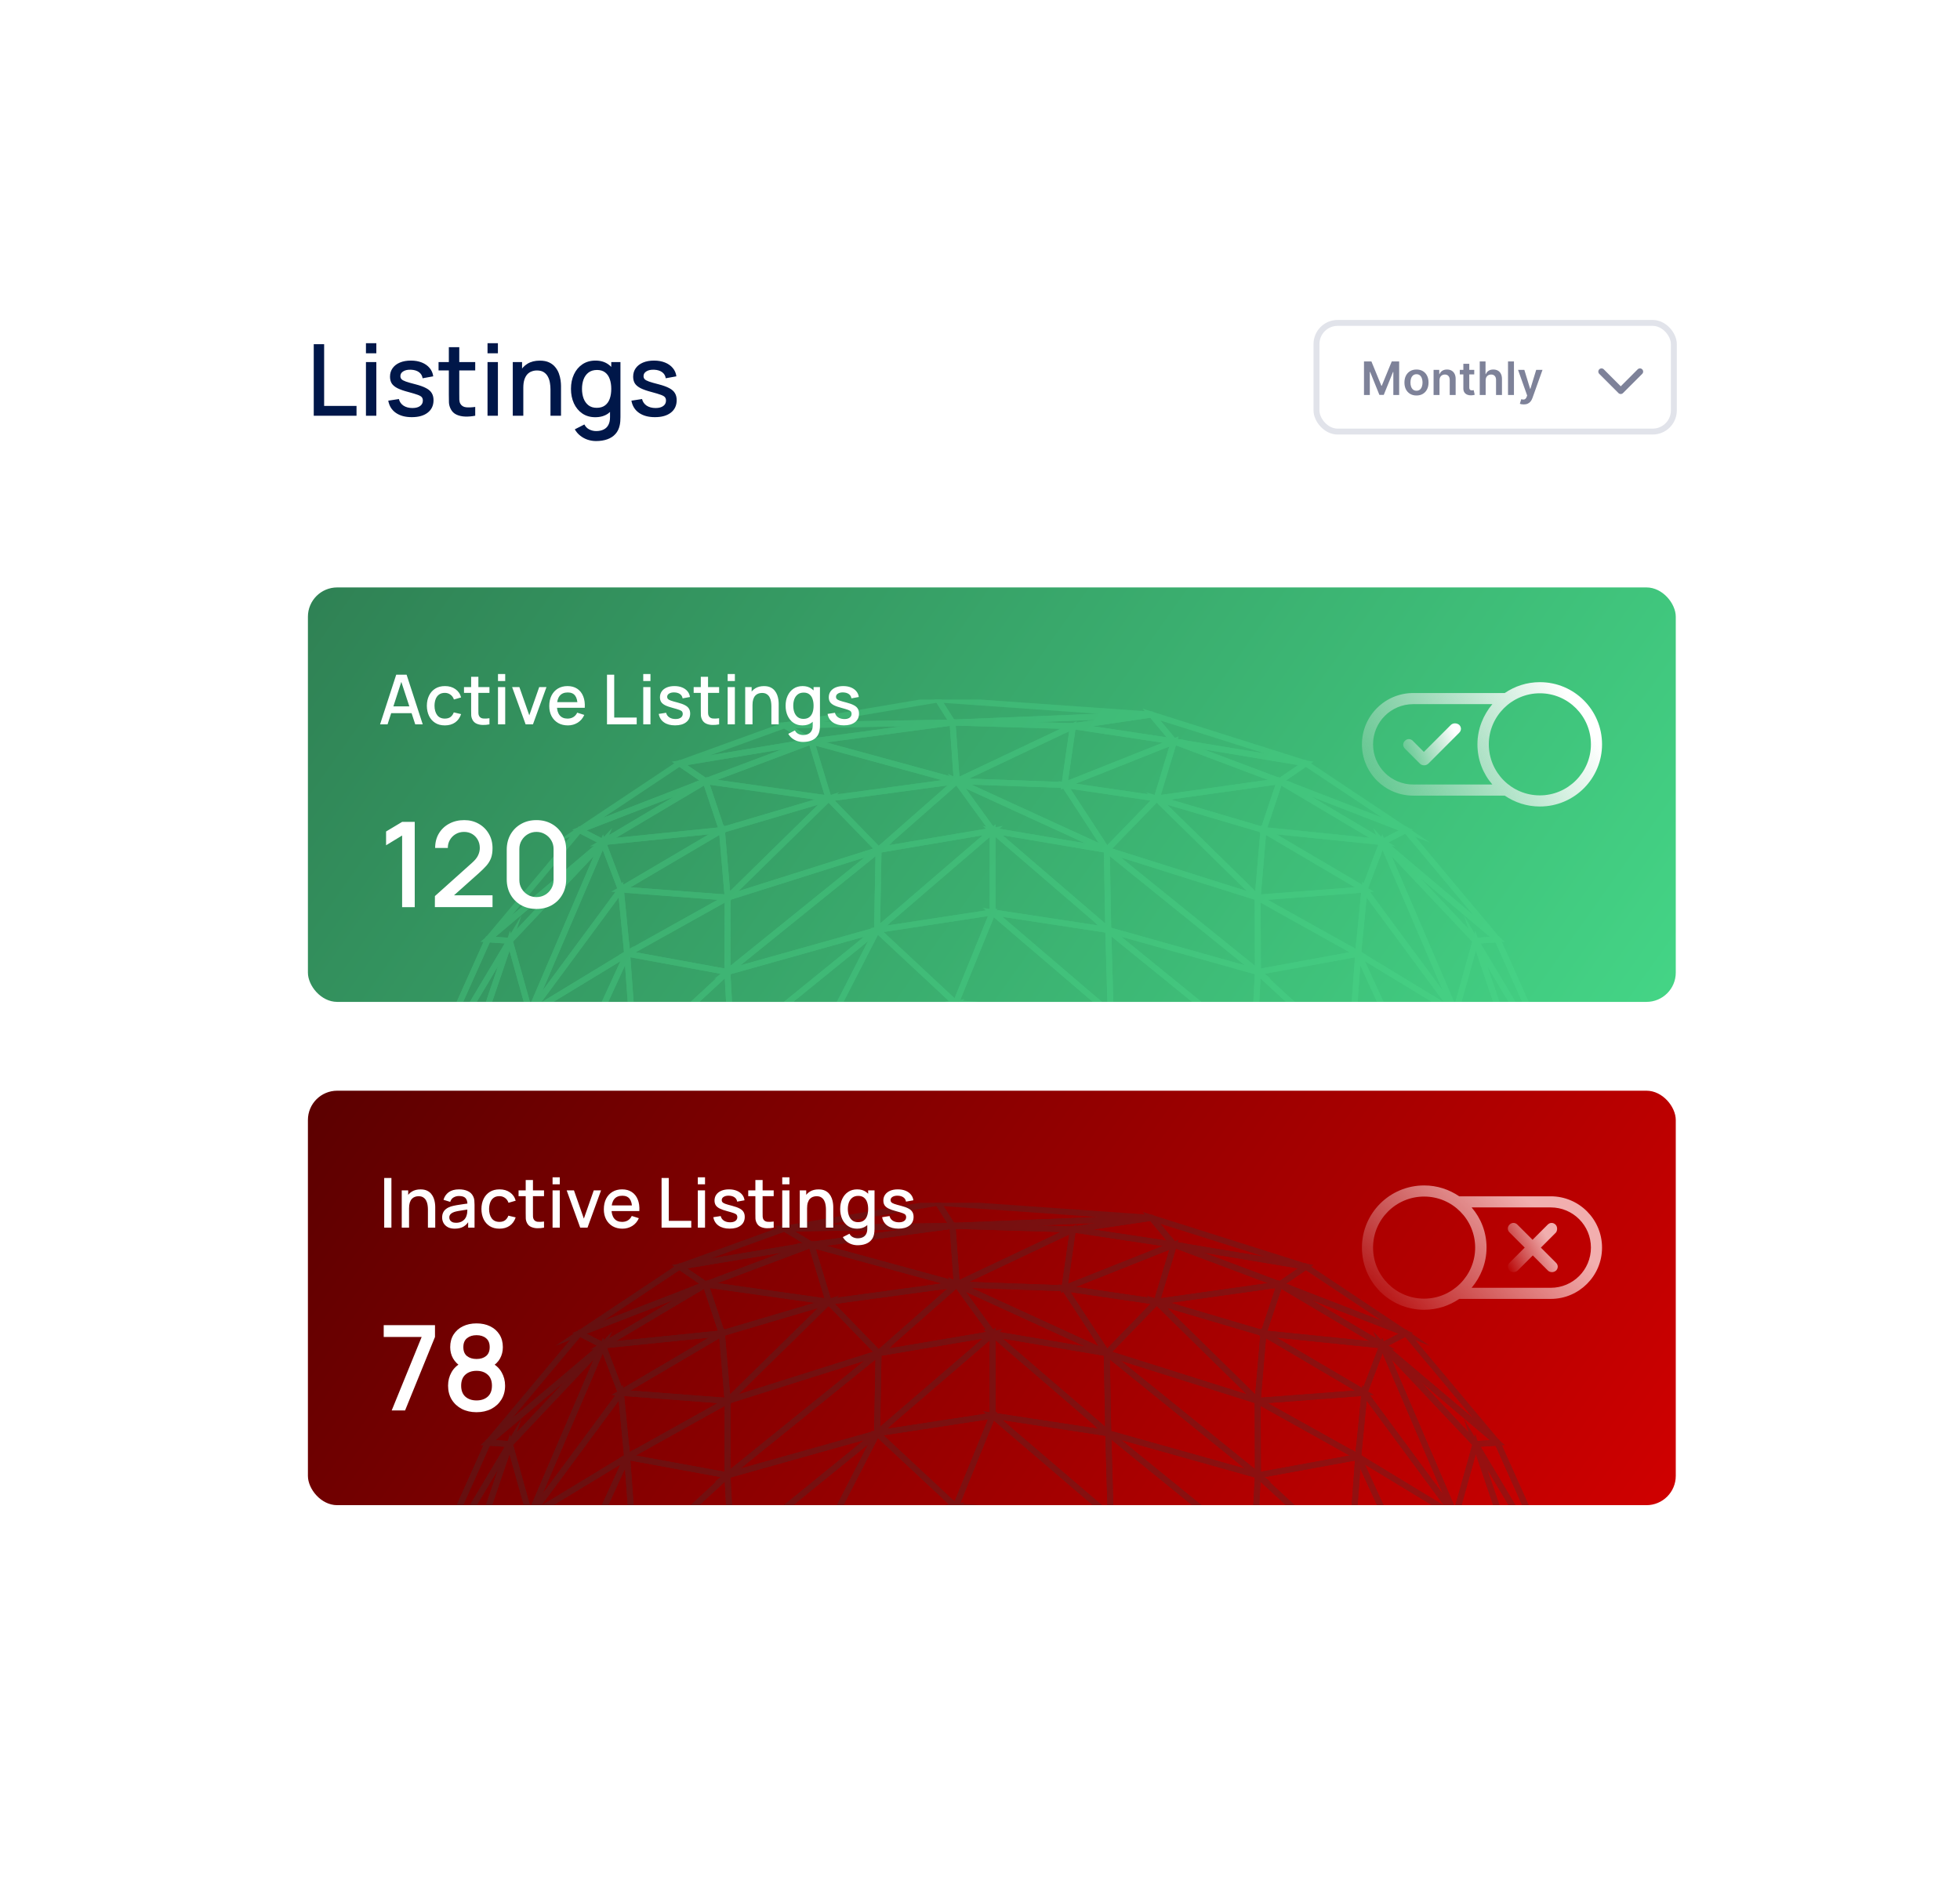 <svg width="331" height="318" viewBox="0 0 331 318" fill="none" xmlns="http://www.w3.org/2000/svg">
	<g filter="url(#filter0_d_646_17869)">
		<rect x="34" y="25" width="267" height="258" rx="4" fill="white" shape-rendering="crispEdges" />
		<path d="M52.985 62V49.919H54.739V60.347H60.209V62H52.985ZM61.801 51.455V49.752H63.554V51.455H61.801ZM61.801 62V52.94H63.554V62H61.801ZM69.538 62.243C68.436 62.243 67.539 62 66.845 61.513C66.152 61.027 65.727 60.342 65.57 59.458L67.365 59.181C67.477 59.651 67.735 60.023 68.137 60.297C68.546 60.565 69.052 60.7 69.656 60.7C70.204 60.7 70.632 60.588 70.939 60.364C71.252 60.14 71.409 59.833 71.409 59.441C71.409 59.212 71.353 59.027 71.241 58.888C71.135 58.742 70.909 58.605 70.562 58.477C70.215 58.348 69.686 58.188 68.976 57.998C68.199 57.797 67.581 57.582 67.122 57.352C66.669 57.117 66.345 56.846 66.149 56.538C65.959 56.225 65.864 55.848 65.864 55.406C65.864 54.858 66.009 54.38 66.3 53.971C66.591 53.563 66.999 53.247 67.525 53.023C68.056 52.8 68.677 52.688 69.387 52.688C70.081 52.688 70.699 52.797 71.241 53.015C71.784 53.233 72.223 53.544 72.558 53.946C72.894 54.343 73.095 54.81 73.162 55.347L71.367 55.674C71.306 55.238 71.102 54.894 70.755 54.642C70.408 54.391 69.958 54.254 69.404 54.231C68.873 54.209 68.442 54.298 68.112 54.5C67.782 54.696 67.617 54.967 67.617 55.314C67.617 55.515 67.679 55.686 67.802 55.825C67.93 55.965 68.176 56.099 68.54 56.228C68.903 56.357 69.44 56.511 70.151 56.69C70.911 56.885 71.515 57.103 71.963 57.344C72.41 57.579 72.729 57.861 72.919 58.191C73.115 58.516 73.213 58.91 73.213 59.374C73.213 60.269 72.886 60.971 72.231 61.48C71.582 61.989 70.685 62.243 69.538 62.243ZM80.254 62C79.683 62.112 79.124 62.159 78.576 62.143C78.028 62.126 77.538 62.02 77.108 61.824C76.677 61.628 76.353 61.321 76.135 60.901C75.939 60.526 75.832 60.146 75.816 59.76C75.805 59.368 75.799 58.927 75.799 58.434V50.423H77.561V58.351C77.561 58.714 77.564 59.03 77.569 59.299C77.58 59.567 77.639 59.794 77.745 59.978C77.947 60.325 78.265 60.523 78.702 60.574C79.144 60.618 79.661 60.599 80.254 60.515V62ZM74.062 54.349V52.94H80.254V54.349H74.062ZM82.332 51.455V49.752H84.085V51.455H82.332ZM82.332 62V52.94H84.085V62H82.332ZM92.964 62V57.545C92.964 57.193 92.933 56.832 92.871 56.463C92.815 56.088 92.704 55.742 92.536 55.423C92.374 55.104 92.141 54.847 91.84 54.651C91.543 54.455 91.154 54.357 90.673 54.357C90.36 54.357 90.064 54.41 89.784 54.517C89.504 54.617 89.258 54.782 89.046 55.012C88.839 55.241 88.674 55.543 88.551 55.918C88.433 56.292 88.375 56.748 88.375 57.285L87.284 56.874C87.284 56.052 87.438 55.328 87.745 54.701C88.053 54.069 88.495 53.577 89.071 53.225C89.647 52.872 90.343 52.696 91.16 52.696C91.786 52.696 92.312 52.797 92.737 52.998C93.162 53.2 93.506 53.465 93.769 53.795C94.037 54.12 94.242 54.475 94.381 54.861C94.521 55.246 94.616 55.624 94.667 55.993C94.717 56.362 94.742 56.687 94.742 56.966V62H92.964ZM86.596 62V52.94H88.165V55.557H88.375V62H86.596ZM100.661 66.279C100.174 66.279 99.701 66.203 99.243 66.052C98.79 65.901 98.376 65.677 98.001 65.381C97.626 65.09 97.316 64.729 97.07 64.299L98.689 63.477C98.885 63.862 99.165 64.145 99.528 64.324C99.892 64.503 100.275 64.592 100.677 64.592C101.175 64.592 101.6 64.503 101.953 64.324C102.305 64.15 102.571 63.888 102.75 63.535C102.934 63.183 103.024 62.747 103.018 62.227V59.693H103.228V52.94H104.78V62.243C104.78 62.484 104.771 62.713 104.755 62.931C104.738 63.149 104.707 63.367 104.662 63.586C104.534 64.195 104.288 64.699 103.924 65.096C103.566 65.493 103.108 65.789 102.548 65.985C101.995 66.181 101.365 66.279 100.661 66.279ZM100.526 62.252C99.682 62.252 98.952 62.042 98.337 61.623C97.727 61.203 97.254 60.633 96.919 59.911C96.589 59.184 96.424 58.367 96.424 57.461C96.424 56.55 96.592 55.736 96.927 55.02C97.263 54.299 97.738 53.731 98.354 53.317C98.974 52.898 99.71 52.688 100.56 52.688C101.416 52.688 102.134 52.898 102.716 53.317C103.303 53.731 103.745 54.299 104.042 55.02C104.344 55.742 104.495 56.555 104.495 57.461C104.495 58.367 104.344 59.181 104.042 59.903C103.74 60.624 103.295 61.197 102.708 61.623C102.12 62.042 101.393 62.252 100.526 62.252ZM100.77 60.666C101.346 60.666 101.816 60.529 102.179 60.255C102.543 59.981 102.808 59.603 102.976 59.122C103.144 58.642 103.228 58.088 103.228 57.461C103.228 56.835 103.141 56.281 102.968 55.8C102.8 55.319 102.537 54.944 102.179 54.676C101.827 54.408 101.377 54.273 100.828 54.273C100.247 54.273 99.769 54.416 99.394 54.701C99.019 54.986 98.74 55.37 98.555 55.851C98.376 56.332 98.286 56.868 98.286 57.461C98.286 58.06 98.376 58.602 98.555 59.089C98.74 59.57 99.013 59.953 99.377 60.238C99.746 60.523 100.21 60.666 100.77 60.666ZM110.6 62.243C109.499 62.243 108.601 62 107.907 61.513C107.214 61.027 106.789 60.342 106.632 59.458L108.427 59.181C108.539 59.651 108.797 60.023 109.199 60.297C109.608 60.565 110.114 60.7 110.718 60.7C111.266 60.7 111.694 60.588 112.001 60.364C112.315 60.14 112.471 59.833 112.471 59.441C112.471 59.212 112.415 59.027 112.303 58.888C112.197 58.742 111.971 58.605 111.624 58.477C111.277 58.348 110.749 58.188 110.038 57.998C109.261 57.797 108.643 57.582 108.184 57.352C107.731 57.117 107.407 56.846 107.211 56.538C107.021 56.225 106.926 55.848 106.926 55.406C106.926 54.858 107.071 54.38 107.362 53.971C107.653 53.563 108.061 53.247 108.587 53.023C109.118 52.8 109.739 52.688 110.449 52.688C111.143 52.688 111.761 52.797 112.303 53.015C112.846 53.233 113.285 53.544 113.621 53.946C113.956 54.343 114.157 54.81 114.225 55.347L112.429 55.674C112.368 55.238 112.164 54.894 111.817 54.642C111.47 54.391 111.02 54.254 110.466 54.231C109.935 54.209 109.504 54.298 109.174 54.5C108.844 54.696 108.679 54.967 108.679 55.314C108.679 55.515 108.741 55.686 108.864 55.825C108.992 55.965 109.238 56.099 109.602 56.228C109.966 56.357 110.502 56.511 111.213 56.69C111.973 56.885 112.577 57.103 113.025 57.344C113.472 57.579 113.791 57.861 113.981 58.191C114.177 58.516 114.275 58.91 114.275 59.374C114.275 60.269 113.948 60.971 113.293 61.48C112.645 61.989 111.747 62.243 110.6 62.243Z" fill="#001749" />
		<path d="M230.347 52.836H231.602L233.284 56.94H233.35L235.032 52.836H236.287V58.5H235.303V54.609H235.25L233.685 58.483H232.949L231.384 54.6H231.331V58.5H230.347V52.836ZM239.213 58.583C238.799 58.583 238.439 58.492 238.135 58.309C237.831 58.127 237.595 57.871 237.427 57.543C237.261 57.215 237.178 56.831 237.178 56.393C237.178 55.954 237.261 55.569 237.427 55.239C237.595 54.909 237.831 54.653 238.135 54.471C238.439 54.288 238.799 54.197 239.213 54.197C239.628 54.197 239.988 54.288 240.292 54.471C240.596 54.653 240.831 54.909 240.997 55.239C241.165 55.569 241.249 55.954 241.249 56.393C241.249 56.831 241.165 57.215 240.997 57.543C240.831 57.871 240.596 58.127 240.292 58.309C239.988 58.492 239.628 58.583 239.213 58.583ZM239.219 57.781C239.444 57.781 239.632 57.719 239.783 57.596C239.934 57.47 240.047 57.303 240.12 57.092C240.196 56.882 240.234 56.648 240.234 56.39C240.234 56.13 240.196 55.895 240.12 55.685C240.047 55.473 239.934 55.304 239.783 55.178C239.632 55.053 239.444 54.99 239.219 54.99C238.988 54.99 238.797 55.053 238.644 55.178C238.492 55.304 238.379 55.473 238.303 55.685C238.23 55.895 238.193 56.13 238.193 56.39C238.193 56.648 238.23 56.882 238.303 57.092C238.379 57.303 238.492 57.47 238.644 57.596C238.797 57.719 238.988 57.781 239.219 57.781ZM243.1 56.011V58.5H242.099V54.252H243.056V54.974H243.105C243.203 54.736 243.359 54.547 243.573 54.407C243.788 54.267 244.055 54.197 244.372 54.197C244.665 54.197 244.92 54.259 245.138 54.385C245.357 54.51 245.527 54.692 245.647 54.93C245.769 55.167 245.829 55.456 245.827 55.795V58.5H244.826V55.95C244.826 55.666 244.752 55.444 244.604 55.284C244.459 55.123 244.257 55.043 243.999 55.043C243.823 55.043 243.668 55.082 243.531 55.159C243.397 55.235 243.291 55.344 243.213 55.488C243.138 55.632 243.1 55.806 243.1 56.011ZM248.966 54.252V55.026H246.524V54.252H248.966ZM247.127 53.234H248.128V57.222C248.128 57.357 248.148 57.46 248.189 57.532C248.231 57.602 248.286 57.65 248.354 57.676C248.423 57.702 248.498 57.715 248.581 57.715C248.644 57.715 248.701 57.71 248.753 57.701C248.806 57.691 248.847 57.683 248.874 57.676L249.043 58.459C248.99 58.477 248.913 58.497 248.814 58.519C248.716 58.541 248.596 58.554 248.454 58.558C248.203 58.566 247.977 58.528 247.776 58.445C247.575 58.36 247.416 58.229 247.298 58.052C247.182 57.875 247.125 57.654 247.127 57.388V53.234ZM250.895 56.011V58.5H249.894V52.836H250.873V54.974H250.923C251.023 54.734 251.177 54.545 251.385 54.407C251.595 54.267 251.862 54.197 252.187 54.197C252.482 54.197 252.739 54.258 252.959 54.382C253.178 54.505 253.348 54.686 253.467 54.924C253.589 55.162 253.65 55.452 253.65 55.795V58.5H252.649V55.95C252.649 55.664 252.575 55.442 252.428 55.284C252.282 55.123 252.077 55.043 251.814 55.043C251.637 55.043 251.478 55.082 251.338 55.159C251.2 55.235 251.091 55.344 251.012 55.488C250.934 55.632 250.895 55.806 250.895 56.011ZM255.672 52.836V58.5H254.67V52.836H255.672ZM257.323 60.093C257.187 60.093 257.061 60.082 256.945 60.06C256.83 60.039 256.739 60.016 256.671 59.988L256.903 59.208C257.049 59.25 257.179 59.271 257.293 59.269C257.407 59.267 257.508 59.231 257.594 59.161C257.683 59.093 257.758 58.978 257.818 58.818L257.904 58.589L256.364 54.252H257.426L258.405 57.46H258.449L259.431 54.252H260.496L258.795 59.014C258.715 59.239 258.61 59.432 258.479 59.592C258.349 59.755 258.188 59.878 257.998 59.963C257.81 60.05 257.585 60.093 257.323 60.093Z" fill="#7E8299" />
		<path d="M273.708 58.334C273.637 58.334 273.567 58.321 273.501 58.294C273.435 58.267 273.375 58.227 273.324 58.177L270.079 54.932C270.029 54.882 269.988 54.822 269.961 54.756C269.934 54.69 269.919 54.62 269.919 54.548C269.919 54.477 269.934 54.406 269.961 54.34C269.988 54.274 270.029 54.214 270.079 54.164C270.181 54.063 270.318 54.007 270.461 54.007C270.604 54.007 270.741 54.063 270.842 54.164L273.708 57.031L276.569 54.164C276.671 54.063 276.808 54.007 276.951 54.007C277.094 54.007 277.231 54.063 277.332 54.164C277.383 54.214 277.423 54.274 277.45 54.34C277.478 54.406 277.492 54.477 277.492 54.548C277.492 54.62 277.478 54.69 277.45 54.756C277.423 54.822 277.383 54.882 277.332 54.932L274.087 58.177C273.986 58.277 273.85 58.333 273.708 58.334Z" fill="#7E8299" />
		<rect x="222.325" y="46.325" width="60.351" height="18.351" rx="3.57" stroke="#E1E3EA" strokeWidth="0.649" />
		<g clip-path="url(#clip0_646_17869)">
			<rect x="52" y="91" width="231" height="70" rx="4.946" fill="url(#paint0_linear_646_17869)" />
			<g opacity="0.3" clip-path="url(#clip1_646_17869)">
				<path d="M82.396 150.438L78.608 158.89L70.928 176.084L82.396 150.438Z" stroke="#4DDC8E" strokeWidth="0.824" stroke-miterlimit="10" strokeLinejoin="round" />
				<path d="M264.349 176.084L256.669 158.89L252.881 150.438L264.349 176.084Z" stroke="#4DDC8E" strokeWidth="0.824" stroke-miterlimit="10" strokeLinejoin="round" />
				<path d="M86.089 150.679L82.396 150.438L70.928 176.084L86.089 150.679Z" stroke="#4DDC8E" strokeWidth="0.824" stroke-miterlimit="10" strokeLinejoin="round" />
				<path d="M249.188 150.679L264.349 176.084L252.882 150.438L249.188 150.679Z" stroke="#4DDC8E" strokeWidth="0.824" stroke-miterlimit="10" strokeLinejoin="round" />
				<path d="M86.09 150.68L101.819 134.02L82.397 150.438L86.09 150.68Z" stroke="#4DDC8E" strokeWidth="0.824" stroke-miterlimit="10" strokeLinejoin="round" />
				<path d="M233.459 134.02L249.189 150.68L252.882 150.438L233.459 134.02Z" stroke="#4DDC8E" strokeWidth="0.824" stroke-miterlimit="10" strokeLinejoin="round" />
				<path d="M233.459 134.021L252.882 150.439L237.42 131.977L233.459 134.021Z" stroke="#4DDC8E" strokeWidth="0.824" stroke-miterlimit="10" strokeLinejoin="round" />
				<path d="M101.819 134.021L97.859 131.977L82.397 150.439L101.819 134.021Z" stroke="#4DDC8E" strokeWidth="0.824" stroke-miterlimit="10" strokeLinejoin="round" />
				<path d="M101.819 134.019L119.156 123.723L97.858 131.975L101.819 134.019Z" stroke="#4DDC8E" strokeWidth="0.824" stroke-miterlimit="10" strokeLinejoin="round" />
				<path d="M216.122 123.724L237.419 131.976L220.523 120.715L216.122 123.724Z" stroke="#4DDC8E" strokeWidth="0.824" stroke-miterlimit="10" strokeLinejoin="round" />
				<path d="M119.156 123.724L114.755 120.715L97.858 131.976L119.156 123.724Z" stroke="#4DDC8E" strokeWidth="0.824" stroke-miterlimit="10" strokeLinejoin="round" />
				<path d="M216.122 123.723L233.458 134.019L237.419 131.975L216.122 123.723Z" stroke="#4DDC8E" strokeWidth="0.824" stroke-miterlimit="10" strokeLinejoin="round" />
				<path d="M76.154 179.951L86.089 150.679L70.928 176.084L76.154 179.951Z" stroke="#4DDC8E" strokeWidth="0.824" stroke-miterlimit="10" strokeLinejoin="round" />
				<path d="M249.188 150.679L259.123 179.951L264.349 176.084L249.188 150.679Z" stroke="#4DDC8E" strokeWidth="0.824" stroke-miterlimit="10" strokeLinejoin="round" />
				<path d="M119.155 123.723L137.015 117.01L114.754 120.715L119.155 123.723Z" stroke="#4DDC8E" strokeWidth="0.824" stroke-miterlimit="10" strokeLinejoin="round" />
				<path d="M137.015 117.011L132.49 114.292L114.754 120.715L137.015 117.011Z" stroke="#4DDC8E" strokeWidth="0.824" stroke-miterlimit="10" strokeLinejoin="round" />
				<path d="M198.262 117.01L216.122 123.723L220.523 120.715L198.262 117.01Z" stroke="#4DDC8E" strokeWidth="0.824" stroke-miterlimit="10" strokeLinejoin="round" />
				<path d="M198.262 117.011L220.523 120.715L194.457 112.472L198.262 117.011Z" stroke="#4DDC8E" strokeWidth="0.824" stroke-miterlimit="10" strokeLinejoin="round" />
				<path d="M160.862 113.818L194.457 112.472L158.394 109.933L160.862 113.818Z" stroke="#4DDC8E" strokeWidth="0.824" stroke-miterlimit="10" strokeLinejoin="round" />
				<path d="M137.016 117.012L160.862 113.819L132.491 114.293L137.016 117.012Z" stroke="#4DDC8E" strokeWidth="0.824" stroke-miterlimit="10" strokeLinejoin="round" />
				<path d="M160.862 113.818L158.395 109.933L132.491 114.293L160.862 113.818Z" stroke="#4DDC8E" strokeWidth="0.824" stroke-miterlimit="10" strokeLinejoin="round" />
				<path d="M160.862 113.818L181.192 114.436L194.457 112.472L160.862 113.818Z" stroke="#4DDC8E" strokeWidth="0.824" stroke-miterlimit="10" strokeLinejoin="round" />
				<path d="M181.192 114.436L198.262 117.011L194.457 112.472L181.192 114.436Z" stroke="#4DDC8E" strokeWidth="0.824" stroke-miterlimit="10" strokeLinejoin="round" />
				<path d="M245.795 162.829L249.189 150.68L233.459 134.02L245.795 162.829Z" stroke="#4DDC8E" strokeWidth="0.824" stroke-miterlimit="10" strokeLinejoin="round" />
				<path d="M230.424 142.021L245.794 162.829L233.459 134.02L230.424 142.021Z" stroke="#4DDC8E" strokeWidth="0.824" stroke-miterlimit="10" strokeLinejoin="round" />
				<path d="M89.484 162.829L104.854 142.021L101.819 134.02L89.484 162.829Z" stroke="#4DDC8E" strokeWidth="0.824" stroke-miterlimit="10" strokeLinejoin="round" />
				<path d="M89.483 162.829L86.089 150.679L76.154 179.951L89.483 162.829Z" stroke="#4DDC8E" strokeWidth="0.824" stroke-miterlimit="10" strokeLinejoin="round" />
				<path d="M89.483 162.829L101.819 134.02L86.089 150.68L89.483 162.829Z" stroke="#4DDC8E" strokeWidth="0.824" stroke-miterlimit="10" strokeLinejoin="round" />
				<path d="M245.794 162.829L259.122 179.951L249.188 150.679L245.794 162.829Z" stroke="#4DDC8E" strokeWidth="0.824" stroke-miterlimit="10" strokeLinejoin="round" />
				<path d="M104.853 142.021L121.911 131.977L101.818 134.021L104.853 142.021Z" stroke="#4DDC8E" strokeWidth="0.824" stroke-miterlimit="10" strokeLinejoin="round" />
				<path d="M121.911 131.975L119.155 123.723L101.818 134.019L121.911 131.975Z" stroke="#4DDC8E" strokeWidth="0.824" stroke-miterlimit="10" strokeLinejoin="round" />
				<path d="M213.366 131.977L230.425 142.021L233.459 134.021L213.366 131.977Z" stroke="#4DDC8E" strokeWidth="0.824" stroke-miterlimit="10" strokeLinejoin="round" />
				<path d="M213.366 131.975L233.459 134.019L216.122 123.723L213.366 131.975Z" stroke="#4DDC8E" strokeWidth="0.824" stroke-miterlimit="10" strokeLinejoin="round" />
				<path d="M139.942 126.648L137.016 117.01L119.156 123.723L139.942 126.648Z" stroke="#4DDC8E" strokeWidth="0.824" stroke-miterlimit="10" strokeLinejoin="round" />
				<path d="M195.337 126.648L213.366 131.975L216.122 123.723L195.337 126.648Z" stroke="#4DDC8E" strokeWidth="0.824" stroke-miterlimit="10" strokeLinejoin="round" />
				<path d="M195.337 126.648L216.122 123.723L198.262 117.01L195.337 126.648Z" stroke="#4DDC8E" strokeWidth="0.824" stroke-miterlimit="10" strokeLinejoin="round" />
				<path d="M121.912 131.975L139.942 126.648L119.156 123.723L121.912 131.975Z" stroke="#4DDC8E" strokeWidth="0.824" stroke-miterlimit="10" strokeLinejoin="round" />
				<path d="M139.941 126.648L161.579 123.717L137.016 117.01L139.941 126.648Z" stroke="#4DDC8E" strokeWidth="0.824" stroke-miterlimit="10" strokeLinejoin="round" />
				<path d="M161.579 123.718L181.192 114.436L160.862 113.819L161.579 123.718Z" stroke="#4DDC8E" strokeWidth="0.824" stroke-miterlimit="10" strokeLinejoin="round" />
				<path d="M161.579 123.718L160.862 113.819L137.016 117.012L161.579 123.718Z" stroke="#4DDC8E" strokeWidth="0.824" stroke-miterlimit="10" strokeLinejoin="round" />
				<path d="M161.579 123.718L179.757 124.368L181.192 114.436L161.579 123.718Z" stroke="#4DDC8E" strokeWidth="0.824" stroke-miterlimit="10" strokeLinejoin="round" />
				<path d="M179.758 124.368L198.262 117.011L181.192 114.436L179.758 124.368Z" stroke="#4DDC8E" strokeWidth="0.824" stroke-miterlimit="10" strokeLinejoin="round" />
				<path d="M179.758 124.367L195.336 126.648L198.262 117.01L179.758 124.367Z" stroke="#4DDC8E" strokeWidth="0.824" stroke-miterlimit="10" strokeLinejoin="round" />
				<path d="M229.366 152.855L245.794 162.828L230.424 142.02L229.366 152.855Z" stroke="#4DDC8E" strokeWidth="0.824" stroke-miterlimit="10" strokeLinejoin="round" />
				<path d="M105.912 152.855L104.854 142.02L89.484 162.828L105.912 152.855Z" stroke="#4DDC8E" strokeWidth="0.824" stroke-miterlimit="10" strokeLinejoin="round" />
				<path d="M212.39 143.384L230.424 142.021L213.365 131.977L212.39 143.384Z" stroke="#4DDC8E" strokeWidth="0.824" stroke-miterlimit="10" strokeLinejoin="round" />
				<path d="M212.391 143.383L213.366 131.975L195.337 126.648L212.391 143.383Z" stroke="#4DDC8E" strokeWidth="0.824" stroke-miterlimit="10" strokeLinejoin="round" />
				<path d="M212.39 143.383L229.366 152.855L230.424 142.02L212.39 143.383Z" stroke="#4DDC8E" strokeWidth="0.824" stroke-miterlimit="10" strokeLinejoin="round" />
				<path d="M122.886 143.383L139.941 126.648L121.911 131.975L122.886 143.383Z" stroke="#4DDC8E" strokeWidth="0.824" stroke-miterlimit="10" strokeLinejoin="round" />
				<path d="M105.911 152.855L122.887 143.383L104.853 142.02L105.911 152.855Z" stroke="#4DDC8E" strokeWidth="0.824" stroke-miterlimit="10" strokeLinejoin="round" />
				<path d="M122.887 143.384L121.912 131.977L104.853 142.021L122.887 143.384Z" stroke="#4DDC8E" strokeWidth="0.824" stroke-miterlimit="10" strokeLinejoin="round" />
				<path d="M148.367 135.334L161.579 123.717L139.941 126.648L148.367 135.334Z" stroke="#4DDC8E" strokeWidth="0.824" stroke-miterlimit="10" strokeLinejoin="round" />
				<path d="M186.911 135.334L212.391 143.383L195.336 126.648L186.911 135.334Z" stroke="#4DDC8E" strokeWidth="0.824" stroke-miterlimit="10" strokeLinejoin="round" />
				<path d="M122.887 143.383L148.367 135.334L139.942 126.648L122.887 143.383Z" stroke="#4DDC8E" strokeWidth="0.824" stroke-miterlimit="10" strokeLinejoin="round" />
				<path d="M186.911 135.334L195.336 126.649L179.758 124.368L186.911 135.334Z" stroke="#4DDC8E" strokeWidth="0.824" stroke-miterlimit="10" strokeLinejoin="round" />
				<path d="M186.911 135.334L179.757 124.367L161.579 123.717L186.911 135.334Z" stroke="#4DDC8E" strokeWidth="0.824" stroke-miterlimit="10" strokeLinejoin="round" />
				<path d="M167.638 132.073L186.911 135.334L161.579 123.717L167.638 132.073Z" stroke="#4DDC8E" strokeWidth="0.824" stroke-miterlimit="10" strokeLinejoin="round" />
				<path d="M148.367 135.334L167.639 132.073L161.58 123.717L148.367 135.334Z" stroke="#4DDC8E" strokeWidth="0.824" stroke-miterlimit="10" strokeLinejoin="round" />
				<path d="M92.801 181.438L105.912 152.856L89.484 162.829L92.801 181.438Z" stroke="#4DDC8E" strokeWidth="0.824" stroke-miterlimit="10" strokeLinejoin="round" />
				<path d="M229.366 152.856L242.477 181.438L245.794 162.829L229.366 152.856Z" stroke="#4DDC8E" strokeWidth="0.824" stroke-miterlimit="10" strokeLinejoin="round" />
				<path d="M228.085 170.387L242.477 181.438L229.367 152.856L228.085 170.387Z" stroke="#4DDC8E" strokeWidth="0.824" stroke-miterlimit="10" strokeLinejoin="round" />
				<path d="M107.193 170.387L105.911 152.856L92.8 181.438L107.193 170.387Z" stroke="#4DDC8E" strokeWidth="0.824" stroke-miterlimit="10" strokeLinejoin="round" />
				<path d="M107.192 170.387L122.844 155.955L105.91 152.856L107.192 170.387Z" stroke="#4DDC8E" strokeWidth="0.824" stroke-miterlimit="10" strokeLinejoin="round" />
				<path d="M229.366 152.856L212.39 143.384L212.432 155.954L229.366 152.856Z" stroke="#4DDC8E" strokeWidth="0.824" stroke-miterlimit="10" strokeLinejoin="round" />
				<path d="M212.432 155.955L228.084 170.387L229.366 152.856L212.432 155.955Z" stroke="#4DDC8E" strokeWidth="0.824" stroke-miterlimit="10" strokeLinejoin="round" />
				<path d="M148.366 135.334L122.886 143.383L122.845 155.954L148.366 135.334Z" stroke="#4DDC8E" strokeWidth="0.824" stroke-miterlimit="10" strokeLinejoin="round" />
				<path d="M122.844 155.954L122.886 143.384L105.91 152.856L122.844 155.954Z" stroke="#4DDC8E" strokeWidth="0.824" stroke-miterlimit="10" strokeLinejoin="round" />
				<path d="M212.432 155.954L212.391 143.383L186.911 135.334L212.432 155.954Z" stroke="#4DDC8E" strokeWidth="0.824" stroke-miterlimit="10" strokeLinejoin="round" />
				<path d="M148.118 148.858L167.639 132.073L148.367 135.333L148.118 148.858Z" stroke="#4DDC8E" strokeWidth="0.824" stroke-miterlimit="10" strokeLinejoin="round" />
				<path d="M187.159 148.859L212.432 155.954L186.911 135.334L187.159 148.859Z" stroke="#4DDC8E" strokeWidth="0.824" stroke-miterlimit="10" strokeLinejoin="round" />
				<path d="M187.159 148.858L186.911 135.333L167.639 132.073L187.159 148.858Z" stroke="#4DDC8E" strokeWidth="0.824" stroke-miterlimit="10" strokeLinejoin="round" />
				<path d="M122.845 155.954L148.118 148.859L148.366 135.334L122.845 155.954Z" stroke="#4DDC8E" strokeWidth="0.824" stroke-miterlimit="10" strokeLinejoin="round" />
				<path d="M187.159 148.858L167.639 132.073V145.879L187.159 148.858Z" stroke="#4DDC8E" strokeWidth="0.824" stroke-miterlimit="10" strokeLinejoin="round" />
				<path d="M148.118 148.858L167.639 145.879V132.073L148.118 148.858Z" stroke="#4DDC8E" strokeWidth="0.824" stroke-miterlimit="10" strokeLinejoin="round" />
				<path d="M211.736 168.822L212.433 155.954L187.16 148.859L211.736 168.822Z" stroke="#4DDC8E" strokeWidth="0.824" stroke-miterlimit="10" strokeLinejoin="round" />
				<path d="M123.541 168.822L148.118 148.859L122.845 155.954L123.541 168.822Z" stroke="#4DDC8E" strokeWidth="0.824" stroke-miterlimit="10" strokeLinejoin="round" />
				<path d="M123.542 168.821L122.845 155.953L107.193 170.385L123.542 168.821Z" stroke="#4DDC8E" strokeWidth="0.824" stroke-miterlimit="10" strokeLinejoin="round" />
				<path d="M211.736 168.821L228.084 170.385L212.432 155.953L211.736 168.821Z" stroke="#4DDC8E" strokeWidth="0.824" stroke-miterlimit="10" strokeLinejoin="round" />
				<path d="M123.542 168.822L140.269 164.165L148.119 148.859L123.542 168.822Z" stroke="#4DDC8E" strokeWidth="0.824" stroke-miterlimit="10" strokeLinejoin="round" />
				<path d="M187.57 162.926L187.159 148.859L167.639 145.879L187.57 162.926Z" stroke="#4DDC8E" strokeWidth="0.824" stroke-miterlimit="10" strokeLinejoin="round" />
				<path d="M187.57 162.927L211.736 168.822L187.16 148.859L187.57 162.927Z" stroke="#4DDC8E" strokeWidth="0.824" stroke-miterlimit="10" strokeLinejoin="round" />
				<path d="M161.394 161.241L187.57 162.926L167.64 145.879L161.394 161.241Z" stroke="#4DDC8E" strokeWidth="0.824" stroke-miterlimit="10" strokeLinejoin="round" />
				<path d="M140.269 164.165L161.393 161.242L148.119 148.859L140.269 164.165Z" stroke="#4DDC8E" strokeWidth="0.824" stroke-miterlimit="10" strokeLinejoin="round" />
				<path d="M161.393 161.241L167.639 145.879L148.118 148.859L161.393 161.241Z" stroke="#4DDC8E" strokeWidth="0.824" stroke-miterlimit="10" strokeLinejoin="round" />
				<path d="M161.393 161.241L140.269 164.165L140.549 180.376L161.393 161.241Z" stroke="#4DDC8E" strokeWidth="0.824" stroke-miterlimit="10" strokeLinejoin="round" />
				<path d="M180.319 178.834L187.57 162.926L161.394 161.241L180.319 178.834Z" stroke="#4DDC8E" strokeWidth="0.824" stroke-miterlimit="10" strokeLinejoin="round" />
				<path d="M140.55 180.376L161.299 178.589L161.393 161.241L140.55 180.376Z" stroke="#4DDC8E" strokeWidth="0.824" stroke-miterlimit="10" strokeLinejoin="round" />
				<path d="M180.319 178.834L161.393 161.241L161.299 178.589L180.319 178.834Z" stroke="#4DDC8E" strokeWidth="0.824" stroke-miterlimit="10" strokeLinejoin="round" />
			</g>
			<path d="M64.185 114.128L66.911 105.739H68.665L71.391 114.128H70.127L67.616 106.473H67.93L65.449 114.128H64.185ZM65.6 112.234V111.093H69.981V112.234H65.6ZM75.127 114.302C74.482 114.302 73.935 114.159 73.484 113.871C73.034 113.584 72.688 113.19 72.448 112.689C72.211 112.188 72.09 111.619 72.086 110.982C72.09 110.333 72.215 109.761 72.459 109.263C72.704 108.763 73.053 108.37 73.508 108.087C73.962 107.803 74.508 107.662 75.145 107.662C75.832 107.662 76.418 107.832 76.904 108.174C77.393 108.516 77.715 108.984 77.871 109.578L76.659 109.928C76.539 109.574 76.341 109.3 76.065 109.106C75.793 108.908 75.481 108.809 75.127 108.809C74.727 108.809 74.399 108.904 74.143 109.095C73.886 109.281 73.696 109.537 73.572 109.863C73.448 110.19 73.383 110.563 73.379 110.982C73.383 111.63 73.531 112.155 73.822 112.555C74.117 112.955 74.552 113.155 75.127 113.155C75.519 113.155 75.836 113.065 76.077 112.887C76.321 112.704 76.508 112.444 76.636 112.106L77.871 112.397C77.665 113.011 77.325 113.483 76.851 113.813C76.378 114.139 75.803 114.302 75.127 114.302ZM82.657 114.128C82.261 114.205 81.873 114.238 81.492 114.227C81.112 114.215 80.772 114.141 80.473 114.005C80.174 113.869 79.949 113.656 79.797 113.364C79.661 113.104 79.588 112.84 79.576 112.572C79.568 112.3 79.564 111.994 79.564 111.652V106.089H80.788V111.594C80.788 111.846 80.79 112.065 80.793 112.252C80.801 112.438 80.842 112.596 80.916 112.724C81.055 112.964 81.277 113.102 81.58 113.137C81.887 113.168 82.246 113.155 82.657 113.096V114.128ZM78.359 108.815V107.836H82.657V108.815H78.359ZM84.1 106.805V105.623H85.318V106.805H84.1ZM84.1 114.128V107.836H85.318V114.128H84.1ZM88.768 114.128L86.485 107.836H87.714L89.386 112.601L91.058 107.836H92.287L90.003 114.128H88.768ZM95.899 114.302C95.274 114.302 94.724 114.166 94.25 113.895C93.781 113.619 93.413 113.236 93.149 112.747C92.889 112.254 92.759 111.683 92.759 111.034C92.759 110.347 92.887 109.751 93.144 109.246C93.404 108.741 93.765 108.351 94.227 108.075C94.689 107.799 95.227 107.662 95.841 107.662C96.481 107.662 97.027 107.811 97.478 108.11C97.928 108.405 98.264 108.827 98.485 109.374C98.711 109.922 98.8 110.572 98.753 111.326H97.536V110.883C97.528 110.153 97.388 109.613 97.116 109.263C96.848 108.914 96.439 108.739 95.887 108.739C95.278 108.739 94.819 108.931 94.513 109.316C94.206 109.7 94.052 110.256 94.052 110.982C94.052 111.673 94.206 112.209 94.513 112.59C94.819 112.966 95.262 113.155 95.841 113.155C96.221 113.155 96.549 113.069 96.825 112.898C97.105 112.724 97.322 112.475 97.478 112.153L98.672 112.531C98.427 113.095 98.056 113.531 97.559 113.842C97.062 114.149 96.509 114.302 95.899 114.302ZM93.656 111.326V110.376H98.147V111.326H93.656ZM102.509 114.128V105.739H103.727V112.98H107.525V114.128H102.509ZM108.63 106.805V105.623H109.848V106.805H108.63ZM108.63 114.128V107.836H109.848V114.128H108.63ZM114.003 114.296C113.238 114.296 112.614 114.128 112.133 113.79C111.651 113.452 111.356 112.976 111.247 112.363L112.494 112.17C112.572 112.496 112.75 112.755 113.03 112.945C113.313 113.131 113.665 113.225 114.084 113.225C114.465 113.225 114.762 113.147 114.976 112.992C115.193 112.836 115.302 112.623 115.302 112.351C115.302 112.192 115.263 112.063 115.185 111.966C115.111 111.865 114.954 111.77 114.713 111.681C114.473 111.592 114.106 111.481 113.612 111.349C113.073 111.209 112.644 111.06 112.325 110.9C112.011 110.737 111.785 110.549 111.649 110.335C111.517 110.118 111.451 109.856 111.451 109.549C111.451 109.168 111.552 108.836 111.754 108.553C111.956 108.269 112.24 108.05 112.605 107.895C112.974 107.739 113.405 107.662 113.898 107.662C114.379 107.662 114.809 107.737 115.185 107.889C115.562 108.04 115.867 108.256 116.1 108.535C116.333 108.811 116.473 109.135 116.519 109.508L115.273 109.735C115.23 109.432 115.088 109.194 114.847 109.019C114.607 108.844 114.294 108.749 113.91 108.733C113.541 108.718 113.242 108.78 113.012 108.92C112.783 109.056 112.669 109.244 112.669 109.485C112.669 109.625 112.711 109.743 112.797 109.84C112.886 109.937 113.057 110.03 113.31 110.12C113.562 110.209 113.935 110.316 114.428 110.44C114.956 110.576 115.376 110.728 115.686 110.895C115.997 111.058 116.218 111.254 116.35 111.483C116.486 111.708 116.554 111.982 116.554 112.304C116.554 112.926 116.327 113.413 115.873 113.766C115.422 114.12 114.799 114.296 114.003 114.296ZM121.443 114.128C121.047 114.205 120.659 114.238 120.278 114.227C119.898 114.215 119.558 114.141 119.259 114.005C118.96 113.869 118.734 113.656 118.583 113.364C118.447 113.104 118.373 112.84 118.362 112.572C118.354 112.3 118.35 111.994 118.35 111.652V106.089H119.573V111.594C119.573 111.846 119.575 112.065 119.579 112.252C119.587 112.438 119.628 112.596 119.701 112.724C119.841 112.964 120.063 113.102 120.365 113.137C120.672 113.168 121.031 113.155 121.443 113.096V114.128ZM117.144 108.815V107.836H121.443V108.815H117.144ZM122.886 106.805V105.623H124.104V106.805H122.886ZM122.886 114.128V107.836H124.104V114.128H122.886ZM130.268 114.128V111.034C130.268 110.79 130.247 110.539 130.204 110.283C130.165 110.023 130.088 109.782 129.971 109.561C129.859 109.339 129.698 109.161 129.488 109.025C129.282 108.889 129.012 108.821 128.678 108.821C128.461 108.821 128.255 108.858 128.061 108.931C127.866 109.001 127.696 109.116 127.548 109.275C127.404 109.434 127.29 109.644 127.204 109.904C127.123 110.164 127.082 110.481 127.082 110.854L126.325 110.568C126.325 109.997 126.431 109.495 126.645 109.06C126.859 108.621 127.165 108.279 127.565 108.034C127.965 107.79 128.449 107.667 129.016 107.667C129.451 107.667 129.816 107.737 130.111 107.877C130.406 108.017 130.645 108.201 130.828 108.43C131.014 108.656 131.156 108.902 131.253 109.17C131.35 109.438 131.416 109.7 131.451 109.957C131.486 110.213 131.503 110.438 131.503 110.632V114.128H130.268ZM125.847 114.128V107.836H126.936V109.654H127.082V114.128H125.847ZM135.613 117.098C135.275 117.098 134.947 117.046 134.628 116.941C134.314 116.836 134.026 116.681 133.766 116.475C133.506 116.273 133.291 116.023 133.12 115.724L134.244 115.153C134.38 115.421 134.574 115.617 134.826 115.741C135.079 115.865 135.345 115.928 135.625 115.928C135.97 115.928 136.265 115.865 136.51 115.741C136.755 115.621 136.939 115.438 137.063 115.194C137.191 114.949 137.254 114.646 137.25 114.285V112.526H137.395V107.836H138.473V114.296C138.473 114.463 138.467 114.623 138.456 114.774C138.444 114.926 138.423 115.077 138.391 115.229C138.302 115.652 138.131 116.001 137.879 116.277C137.63 116.553 137.312 116.759 136.924 116.895C136.539 117.03 136.102 117.098 135.613 117.098ZM135.52 114.302C134.933 114.302 134.426 114.157 133.999 113.865C133.576 113.574 133.248 113.178 133.015 112.677C132.786 112.172 132.671 111.605 132.671 110.976C132.671 110.343 132.788 109.778 133.021 109.281C133.254 108.78 133.584 108.386 134.011 108.098C134.442 107.807 134.953 107.662 135.543 107.662C136.137 107.662 136.636 107.807 137.04 108.098C137.448 108.386 137.755 108.78 137.96 109.281C138.17 109.782 138.275 110.347 138.275 110.976C138.275 111.605 138.17 112.17 137.96 112.671C137.751 113.172 137.442 113.57 137.034 113.865C136.626 114.157 136.122 114.302 135.52 114.302ZM135.689 113.201C136.089 113.201 136.415 113.106 136.667 112.916C136.92 112.726 137.104 112.463 137.221 112.13C137.337 111.796 137.395 111.411 137.395 110.976C137.395 110.541 137.335 110.157 137.215 109.823C137.098 109.489 136.916 109.229 136.667 109.042C136.423 108.856 136.11 108.763 135.729 108.763C135.325 108.763 134.993 108.862 134.733 109.06C134.473 109.258 134.279 109.524 134.151 109.858C134.026 110.192 133.964 110.564 133.964 110.976C133.964 111.392 134.026 111.768 134.151 112.106C134.279 112.44 134.469 112.706 134.722 112.904C134.978 113.102 135.3 113.201 135.689 113.201ZM142.515 114.296C141.75 114.296 141.126 114.128 140.645 113.79C140.163 113.452 139.868 112.976 139.759 112.363L141.006 112.17C141.084 112.496 141.262 112.755 141.542 112.945C141.825 113.131 142.177 113.225 142.596 113.225C142.977 113.225 143.274 113.147 143.487 112.992C143.705 112.836 143.814 112.623 143.814 112.351C143.814 112.192 143.775 112.063 143.697 111.966C143.623 111.865 143.466 111.77 143.225 111.681C142.984 111.592 142.618 111.481 142.124 111.349C141.584 111.209 141.155 111.06 140.837 110.9C140.522 110.737 140.297 110.549 140.161 110.335C140.029 110.118 139.963 109.856 139.963 109.549C139.963 109.168 140.064 108.836 140.266 108.553C140.468 108.269 140.751 108.05 141.117 107.895C141.485 107.739 141.917 107.662 142.41 107.662C142.891 107.662 143.32 107.737 143.697 107.889C144.074 108.04 144.379 108.256 144.612 108.535C144.845 108.811 144.984 109.135 145.031 109.508L143.784 109.735C143.742 109.432 143.6 109.194 143.359 109.019C143.118 108.844 142.806 108.749 142.421 108.733C142.052 108.718 141.753 108.78 141.524 108.92C141.295 109.056 141.181 109.244 141.181 109.485C141.181 109.625 141.223 109.743 141.309 109.84C141.398 109.937 141.569 110.03 141.821 110.12C142.074 110.209 142.447 110.316 142.94 110.44C143.468 110.576 143.887 110.728 144.198 110.895C144.509 111.058 144.73 111.254 144.862 111.483C144.998 111.708 145.066 111.982 145.066 112.304C145.066 112.926 144.839 113.413 144.384 113.766C143.934 114.12 143.311 114.296 142.515 114.296Z" fill="white" />
			<path d="M67.91 145V132.9L65.2 134.55V132.22L67.91 130.6H70.04V145H67.91ZM73.438 144.99L73.448 143.13L79.718 137.51C80.224 137.063 80.567 136.637 80.748 136.23C80.934 135.823 81.028 135.417 81.028 135.01C81.028 134.497 80.914 134.037 80.688 133.63C80.461 133.217 80.147 132.89 79.748 132.65C79.347 132.41 78.888 132.29 78.368 132.29C77.834 132.29 77.358 132.417 76.938 132.67C76.524 132.917 76.201 133.247 75.968 133.66C75.734 134.073 75.621 134.52 75.627 135H73.487C73.487 134.067 73.698 133.25 74.118 132.55C74.544 131.843 75.127 131.293 75.868 130.9C76.608 130.5 77.454 130.3 78.407 130.3C79.314 130.3 80.127 130.507 80.847 130.92C81.567 131.327 82.134 131.887 82.547 132.6C82.968 133.313 83.177 134.127 83.177 135.04C83.177 135.7 83.091 136.26 82.918 136.72C82.744 137.18 82.484 137.607 82.138 138C81.791 138.393 81.358 138.82 80.838 139.28L75.998 143.6L75.767 143H83.177V144.99H73.438ZM90.596 145.3C89.616 145.3 88.749 145.087 87.996 144.66C87.242 144.227 86.649 143.633 86.216 142.88C85.789 142.127 85.576 141.26 85.576 140.28V135.32C85.576 134.34 85.789 133.473 86.216 132.72C86.649 131.967 87.242 131.377 87.996 130.95C88.749 130.517 89.616 130.3 90.596 130.3C91.576 130.3 92.442 130.517 93.196 130.95C93.949 131.377 94.539 131.967 94.966 132.72C95.399 133.473 95.616 134.34 95.616 135.32V140.28C95.616 141.26 95.399 142.127 94.966 142.88C94.539 143.633 93.949 144.227 93.196 144.66C92.442 145.087 91.576 145.3 90.596 145.3ZM90.596 143.3C91.129 143.3 91.612 143.173 92.046 142.92C92.486 142.66 92.836 142.313 93.096 141.88C93.356 141.44 93.486 140.95 93.486 140.41V135.17C93.486 134.637 93.356 134.153 93.096 133.72C92.836 133.28 92.486 132.933 92.046 132.68C91.612 132.42 91.129 132.29 90.596 132.29C90.062 132.29 89.576 132.42 89.136 132.68C88.702 132.933 88.356 133.28 88.096 133.72C87.836 134.153 87.706 134.637 87.706 135.17V140.41C87.706 140.95 87.836 141.44 88.096 141.88C88.356 142.313 88.702 142.66 89.136 142.92C89.576 143.173 90.062 143.3 90.596 143.3Z" fill="white" />
			<path d="M260.049 107C257.829 107 255.823 107.683 254.116 108.835H238.665C233.884 108.835 230 112.72 230 117.5C230 122.28 233.884 126.165 238.665 126.165H254.116C255.823 127.317 257.829 128 260.049 128C265.854 128 270.549 123.305 270.549 117.5C270.549 111.695 265.854 107 260.049 107ZM231.878 117.5C231.878 113.744 234.909 110.713 238.665 110.713H252.024C250.488 112.549 249.506 114.896 249.506 117.5C249.506 120.104 250.445 122.451 252.024 124.287H238.665C234.909 124.287 231.878 121.256 231.878 117.5ZM260.049 126.122C255.268 126.122 251.427 122.238 251.427 117.5C251.427 112.762 255.311 108.878 260.049 108.878C264.829 108.878 268.671 112.762 268.671 117.5C268.671 122.238 264.787 126.122 260.049 126.122Z" fill="url(#paint1_linear_646_17869)" />
			<path d="M245.025 114.213L240.458 118.78L238.58 116.902C238.195 116.518 237.641 116.518 237.256 116.902C236.872 117.287 236.872 117.841 237.256 118.226L239.817 120.787C239.988 120.957 240.244 121.043 240.5 121.043C240.756 121.043 240.97 120.957 241.183 120.787L246.433 115.537C246.817 115.152 246.817 114.598 246.433 114.213C246.006 113.872 245.409 113.872 245.025 114.213Z" fill="url(#paint2_linear_646_17869)" />
		</g>
		<g clip-path="url(#clip2_646_17869)">
			<rect x="52" y="176" width="231" height="70" rx="4.946" fill="url(#paint3_linear_646_17869)" />
			<g opacity="0.3" clip-path="url(#clip3_646_17869)">
				<path d="M82.396 235.438L78.608 243.89L70.928 261.084L82.396 235.438Z" stroke="#363636" strokeWidth="0.824" stroke-miterlimit="10" strokeLinejoin="round" />
				<path d="M264.349 261.084L256.669 243.89L252.881 235.438L264.349 261.084Z" stroke="#363636" strokeWidth="0.824" stroke-miterlimit="10" strokeLinejoin="round" />
				<path d="M86.089 235.679L82.396 235.438L70.928 261.084L86.089 235.679Z" stroke="#363636" strokeWidth="0.824" stroke-miterlimit="10" strokeLinejoin="round" />
				<path d="M249.188 235.679L264.349 261.084L252.882 235.438L249.188 235.679Z" stroke="#363636" strokeWidth="0.824" stroke-miterlimit="10" strokeLinejoin="round" />
				<path d="M86.09 235.68L101.819 219.02L82.397 235.438L86.09 235.68Z" stroke="#363636" strokeWidth="0.824" stroke-miterlimit="10" strokeLinejoin="round" />
				<path d="M233.459 219.02L249.189 235.68L252.882 235.438L233.459 219.02Z" stroke="#363636" strokeWidth="0.824" stroke-miterlimit="10" strokeLinejoin="round" />
				<path d="M233.459 219.021L252.882 235.439L237.42 216.977L233.459 219.021Z" stroke="#363636" strokeWidth="0.824" stroke-miterlimit="10" strokeLinejoin="round" />
				<path d="M101.819 219.021L97.859 216.977L82.397 235.439L101.819 219.021Z" stroke="#363636" strokeWidth="0.824" stroke-miterlimit="10" strokeLinejoin="round" />
				<path d="M101.819 219.019L119.156 208.723L97.858 216.975L101.819 219.019Z" stroke="#363636" strokeWidth="0.824" stroke-miterlimit="10" strokeLinejoin="round" />
				<path d="M216.122 208.724L237.419 216.976L220.523 205.715L216.122 208.724Z" stroke="#363636" strokeWidth="0.824" stroke-miterlimit="10" strokeLinejoin="round" />
				<path d="M119.156 208.724L114.755 205.715L97.858 216.976L119.156 208.724Z" stroke="#363636" strokeWidth="0.824" stroke-miterlimit="10" strokeLinejoin="round" />
				<path d="M216.122 208.723L233.458 219.019L237.419 216.975L216.122 208.723Z" stroke="#363636" strokeWidth="0.824" stroke-miterlimit="10" strokeLinejoin="round" />
				<path d="M76.154 264.951L86.089 235.679L70.928 261.084L76.154 264.951Z" stroke="#363636" strokeWidth="0.824" stroke-miterlimit="10" strokeLinejoin="round" />
				<path d="M249.188 235.679L259.123 264.951L264.349 261.084L249.188 235.679Z" stroke="#363636" strokeWidth="0.824" stroke-miterlimit="10" strokeLinejoin="round" />
				<path d="M119.155 208.723L137.015 202.01L114.754 205.715L119.155 208.723Z" stroke="#363636" strokeWidth="0.824" stroke-miterlimit="10" strokeLinejoin="round" />
				<path d="M137.015 202.011L132.49 199.292L114.754 205.715L137.015 202.011Z" stroke="#363636" strokeWidth="0.824" stroke-miterlimit="10" strokeLinejoin="round" />
				<path d="M198.262 202.01L216.122 208.723L220.523 205.715L198.262 202.01Z" stroke="#363636" strokeWidth="0.824" stroke-miterlimit="10" strokeLinejoin="round" />
				<path d="M198.262 202.011L220.523 205.715L194.457 197.472L198.262 202.011Z" stroke="#363636" strokeWidth="0.824" stroke-miterlimit="10" strokeLinejoin="round" />
				<path d="M160.862 198.818L194.457 197.472L158.394 194.933L160.862 198.818Z" stroke="#363636" strokeWidth="0.824" stroke-miterlimit="10" strokeLinejoin="round" />
				<path d="M137.016 202.012L160.862 198.819L132.491 199.293L137.016 202.012Z" stroke="#363636" strokeWidth="0.824" stroke-miterlimit="10" strokeLinejoin="round" />
				<path d="M160.862 198.818L158.395 194.933L132.491 199.293L160.862 198.818Z" stroke="#363636" strokeWidth="0.824" stroke-miterlimit="10" strokeLinejoin="round" />
				<path d="M160.862 198.818L181.192 199.436L194.457 197.472L160.862 198.818Z" stroke="#363636" strokeWidth="0.824" stroke-miterlimit="10" strokeLinejoin="round" />
				<path d="M181.192 199.436L198.262 202.011L194.457 197.472L181.192 199.436Z" stroke="#363636" strokeWidth="0.824" stroke-miterlimit="10" strokeLinejoin="round" />
				<path d="M245.795 247.829L249.189 235.68L233.459 219.02L245.795 247.829Z" stroke="#363636" strokeWidth="0.824" stroke-miterlimit="10" strokeLinejoin="round" />
				<path d="M230.424 227.021L245.794 247.829L233.459 219.02L230.424 227.021Z" stroke="#363636" strokeWidth="0.824" stroke-miterlimit="10" strokeLinejoin="round" />
				<path d="M89.484 247.829L104.854 227.021L101.819 219.02L89.484 247.829Z" stroke="#363636" strokeWidth="0.824" stroke-miterlimit="10" strokeLinejoin="round" />
				<path d="M89.483 247.829L86.089 235.679L76.154 264.951L89.483 247.829Z" stroke="#363636" strokeWidth="0.824" stroke-miterlimit="10" strokeLinejoin="round" />
				<path d="M89.483 247.829L101.819 219.02L86.089 235.68L89.483 247.829Z" stroke="#363636" strokeWidth="0.824" stroke-miterlimit="10" strokeLinejoin="round" />
				<path d="M245.794 247.829L259.122 264.951L249.188 235.679L245.794 247.829Z" stroke="#363636" strokeWidth="0.824" stroke-miterlimit="10" strokeLinejoin="round" />
				<path d="M104.853 227.021L121.911 216.977L101.818 219.021L104.853 227.021Z" stroke="#363636" strokeWidth="0.824" stroke-miterlimit="10" strokeLinejoin="round" />
				<path d="M121.911 216.975L119.155 208.723L101.818 219.019L121.911 216.975Z" stroke="#363636" strokeWidth="0.824" stroke-miterlimit="10" strokeLinejoin="round" />
				<path d="M213.366 216.977L230.425 227.021L233.459 219.021L213.366 216.977Z" stroke="#363636" strokeWidth="0.824" stroke-miterlimit="10" strokeLinejoin="round" />
				<path d="M213.366 216.975L233.459 219.019L216.122 208.723L213.366 216.975Z" stroke="#363636" strokeWidth="0.824" stroke-miterlimit="10" strokeLinejoin="round" />
				<path d="M139.942 211.648L137.016 202.01L119.156 208.723L139.942 211.648Z" stroke="#363636" strokeWidth="0.824" stroke-miterlimit="10" strokeLinejoin="round" />
				<path d="M195.337 211.648L213.366 216.975L216.122 208.723L195.337 211.648Z" stroke="#363636" strokeWidth="0.824" stroke-miterlimit="10" strokeLinejoin="round" />
				<path d="M195.337 211.648L216.122 208.723L198.262 202.01L195.337 211.648Z" stroke="#363636" strokeWidth="0.824" stroke-miterlimit="10" strokeLinejoin="round" />
				<path d="M121.912 216.975L139.942 211.648L119.156 208.723L121.912 216.975Z" stroke="#363636" strokeWidth="0.824" stroke-miterlimit="10" strokeLinejoin="round" />
				<path d="M139.941 211.648L161.579 208.717L137.016 202.01L139.941 211.648Z" stroke="#363636" strokeWidth="0.824" stroke-miterlimit="10" strokeLinejoin="round" />
				<path d="M161.579 208.718L181.192 199.436L160.862 198.819L161.579 208.718Z" stroke="#363636" strokeWidth="0.824" stroke-miterlimit="10" strokeLinejoin="round" />
				<path d="M161.579 208.718L160.862 198.819L137.016 202.012L161.579 208.718Z" stroke="#363636" strokeWidth="0.824" stroke-miterlimit="10" strokeLinejoin="round" />
				<path d="M161.579 208.718L179.757 209.368L181.192 199.436L161.579 208.718Z" stroke="#363636" strokeWidth="0.824" stroke-miterlimit="10" strokeLinejoin="round" />
				<path d="M179.758 209.368L198.262 202.011L181.192 199.436L179.758 209.368Z" stroke="#363636" strokeWidth="0.824" stroke-miterlimit="10" strokeLinejoin="round" />
				<path d="M179.758 209.367L195.336 211.648L198.262 202.01L179.758 209.367Z" stroke="#363636" strokeWidth="0.824" stroke-miterlimit="10" strokeLinejoin="round" />
				<path d="M229.366 237.855L245.794 247.828L230.424 227.02L229.366 237.855Z" stroke="#363636" strokeWidth="0.824" stroke-miterlimit="10" strokeLinejoin="round" />
				<path d="M105.912 237.855L104.854 227.02L89.484 247.828L105.912 237.855Z" stroke="#363636" strokeWidth="0.824" stroke-miterlimit="10" strokeLinejoin="round" />
				<path d="M212.39 228.384L230.424 227.021L213.365 216.977L212.39 228.384Z" stroke="#363636" strokeWidth="0.824" stroke-miterlimit="10" strokeLinejoin="round" />
				<path d="M212.391 228.383L213.366 216.975L195.337 211.648L212.391 228.383Z" stroke="#363636" strokeWidth="0.824" stroke-miterlimit="10" strokeLinejoin="round" />
				<path d="M212.39 228.383L229.366 237.855L230.424 227.02L212.39 228.383Z" stroke="#363636" strokeWidth="0.824" stroke-miterlimit="10" strokeLinejoin="round" />
				<path d="M122.886 228.383L139.941 211.648L121.911 216.975L122.886 228.383Z" stroke="#363636" strokeWidth="0.824" stroke-miterlimit="10" strokeLinejoin="round" />
				<path d="M105.911 237.855L122.887 228.383L104.853 227.02L105.911 237.855Z" stroke="#363636" strokeWidth="0.824" stroke-miterlimit="10" strokeLinejoin="round" />
				<path d="M122.887 228.384L121.912 216.977L104.853 227.021L122.887 228.384Z" stroke="#363636" strokeWidth="0.824" stroke-miterlimit="10" strokeLinejoin="round" />
				<path d="M148.367 220.334L161.579 208.717L139.941 211.648L148.367 220.334Z" stroke="#363636" strokeWidth="0.824" stroke-miterlimit="10" strokeLinejoin="round" />
				<path d="M186.911 220.334L212.391 228.383L195.336 211.648L186.911 220.334Z" stroke="#363636" strokeWidth="0.824" stroke-miterlimit="10" strokeLinejoin="round" />
				<path d="M122.887 228.383L148.367 220.334L139.942 211.648L122.887 228.383Z" stroke="#363636" strokeWidth="0.824" stroke-miterlimit="10" strokeLinejoin="round" />
				<path d="M186.911 220.334L195.336 211.649L179.758 209.368L186.911 220.334Z" stroke="#363636" strokeWidth="0.824" stroke-miterlimit="10" strokeLinejoin="round" />
				<path d="M186.911 220.334L179.757 209.367L161.579 208.717L186.911 220.334Z" stroke="#363636" strokeWidth="0.824" stroke-miterlimit="10" strokeLinejoin="round" />
				<path d="M167.638 217.073L186.911 220.334L161.579 208.717L167.638 217.073Z" stroke="#363636" strokeWidth="0.824" stroke-miterlimit="10" strokeLinejoin="round" />
				<path d="M148.367 220.334L167.639 217.073L161.58 208.717L148.367 220.334Z" stroke="#363636" strokeWidth="0.824" stroke-miterlimit="10" strokeLinejoin="round" />
				<path d="M92.801 266.438L105.912 237.856L89.484 247.829L92.801 266.438Z" stroke="#363636" strokeWidth="0.824" stroke-miterlimit="10" strokeLinejoin="round" />
				<path d="M229.366 237.856L242.477 266.438L245.794 247.829L229.366 237.856Z" stroke="#363636" strokeWidth="0.824" stroke-miterlimit="10" strokeLinejoin="round" />
				<path d="M228.085 255.387L242.477 266.438L229.367 237.856L228.085 255.387Z" stroke="#363636" strokeWidth="0.824" stroke-miterlimit="10" strokeLinejoin="round" />
				<path d="M107.193 255.387L105.911 237.856L92.8 266.438L107.193 255.387Z" stroke="#363636" strokeWidth="0.824" stroke-miterlimit="10" strokeLinejoin="round" />
				<path d="M107.192 255.387L122.844 240.955L105.91 237.856L107.192 255.387Z" stroke="#363636" strokeWidth="0.824" stroke-miterlimit="10" strokeLinejoin="round" />
				<path d="M229.366 237.856L212.39 228.384L212.432 240.954L229.366 237.856Z" stroke="#363636" strokeWidth="0.824" stroke-miterlimit="10" strokeLinejoin="round" />
				<path d="M212.432 240.955L228.084 255.387L229.366 237.856L212.432 240.955Z" stroke="#363636" strokeWidth="0.824" stroke-miterlimit="10" strokeLinejoin="round" />
				<path d="M148.366 220.334L122.886 228.383L122.845 240.954L148.366 220.334Z" stroke="#363636" strokeWidth="0.824" stroke-miterlimit="10" strokeLinejoin="round" />
				<path d="M122.844 240.954L122.886 228.384L105.91 237.856L122.844 240.954Z" stroke="#363636" strokeWidth="0.824" stroke-miterlimit="10" strokeLinejoin="round" />
				<path d="M212.432 240.954L212.391 228.383L186.911 220.334L212.432 240.954Z" stroke="#363636" strokeWidth="0.824" stroke-miterlimit="10" strokeLinejoin="round" />
				<path d="M148.118 233.858L167.639 217.073L148.367 220.333L148.118 233.858Z" stroke="#363636" strokeWidth="0.824" stroke-miterlimit="10" strokeLinejoin="round" />
				<path d="M187.159 233.859L212.432 240.954L186.911 220.334L187.159 233.859Z" stroke="#363636" strokeWidth="0.824" stroke-miterlimit="10" strokeLinejoin="round" />
				<path d="M187.159 233.858L186.911 220.333L167.639 217.073L187.159 233.858Z" stroke="#363636" strokeWidth="0.824" stroke-miterlimit="10" strokeLinejoin="round" />
				<path d="M122.845 240.954L148.118 233.859L148.366 220.334L122.845 240.954Z" stroke="#363636" strokeWidth="0.824" stroke-miterlimit="10" strokeLinejoin="round" />
				<path d="M187.159 233.858L167.639 217.073V230.879L187.159 233.858Z" stroke="#363636" strokeWidth="0.824" stroke-miterlimit="10" strokeLinejoin="round" />
				<path d="M148.118 233.858L167.639 230.879V217.073L148.118 233.858Z" stroke="#363636" strokeWidth="0.824" stroke-miterlimit="10" strokeLinejoin="round" />
				<path d="M211.736 253.822L212.433 240.954L187.16 233.859L211.736 253.822Z" stroke="#363636" strokeWidth="0.824" stroke-miterlimit="10" strokeLinejoin="round" />
				<path d="M123.541 253.822L148.118 233.859L122.845 240.954L123.541 253.822Z" stroke="#363636" strokeWidth="0.824" stroke-miterlimit="10" strokeLinejoin="round" />
				<path d="M123.542 253.821L122.845 240.953L107.193 255.385L123.542 253.821Z" stroke="#363636" strokeWidth="0.824" stroke-miterlimit="10" strokeLinejoin="round" />
				<path d="M211.736 253.821L228.084 255.385L212.432 240.953L211.736 253.821Z" stroke="#363636" strokeWidth="0.824" stroke-miterlimit="10" strokeLinejoin="round" />
				<path d="M123.542 253.822L140.269 249.165L148.119 233.859L123.542 253.822Z" stroke="#363636" strokeWidth="0.824" stroke-miterlimit="10" strokeLinejoin="round" />
				<path d="M187.57 247.926L187.159 233.859L167.639 230.879L187.57 247.926Z" stroke="#363636" strokeWidth="0.824" stroke-miterlimit="10" strokeLinejoin="round" />
				<path d="M187.57 247.927L211.736 253.822L187.16 233.859L187.57 247.927Z" stroke="#363636" strokeWidth="0.824" stroke-miterlimit="10" strokeLinejoin="round" />
				<path d="M161.394 246.241L187.57 247.926L167.64 230.879L161.394 246.241Z" stroke="#363636" strokeWidth="0.824" stroke-miterlimit="10" strokeLinejoin="round" />
				<path d="M140.269 249.165L161.393 246.242L148.119 233.859L140.269 249.165Z" stroke="#363636" strokeWidth="0.824" stroke-miterlimit="10" strokeLinejoin="round" />
				<path d="M161.393 246.241L167.639 230.879L148.118 233.859L161.393 246.241Z" stroke="#363636" strokeWidth="0.824" stroke-miterlimit="10" strokeLinejoin="round" />
				<path d="M161.393 246.241L140.269 249.165L140.549 265.376L161.393 246.241Z" stroke="#363636" strokeWidth="0.824" stroke-miterlimit="10" strokeLinejoin="round" />
				<path d="M180.319 263.834L187.57 247.926L161.394 246.241L180.319 263.834Z" stroke="#363636" strokeWidth="0.824" stroke-miterlimit="10" strokeLinejoin="round" />
				<path d="M140.55 265.376L161.299 263.589L161.393 246.241L140.55 265.376Z" stroke="#363636" strokeWidth="0.824" stroke-miterlimit="10" strokeLinejoin="round" />
				<path d="M180.319 263.834L161.393 246.241L161.299 263.589L180.319 263.834Z" stroke="#363636" strokeWidth="0.824" stroke-miterlimit="10" strokeLinejoin="round" />
			</g>
			<path d="M64.884 199.128V190.739H66.101V199.128H64.884ZM72.266 199.128V196.034C72.266 195.79 72.245 195.539 72.202 195.283C72.163 195.023 72.086 194.782 71.969 194.561C71.856 194.339 71.695 194.161 71.486 194.025C71.28 193.889 71.01 193.821 70.676 193.821C70.459 193.821 70.253 193.858 70.058 193.931C69.864 194.001 69.693 194.116 69.546 194.275C69.402 194.434 69.288 194.644 69.202 194.904C69.121 195.164 69.08 195.481 69.08 195.854L68.323 195.568C68.323 194.997 68.429 194.495 68.643 194.06C68.856 193.621 69.163 193.279 69.563 193.034C69.963 192.79 70.447 192.667 71.014 192.667C71.449 192.667 71.814 192.737 72.109 192.877C72.404 193.017 72.643 193.201 72.826 193.43C73.012 193.656 73.154 193.902 73.251 194.17C73.348 194.438 73.414 194.7 73.449 194.957C73.484 195.213 73.501 195.438 73.501 195.632V199.128H72.266ZM67.845 199.128V192.836H68.934V194.654H69.08V199.128H67.845ZM76.795 199.302C76.329 199.302 75.939 199.217 75.624 199.046C75.31 198.871 75.071 198.642 74.908 198.359C74.749 198.071 74.669 197.757 74.669 197.415C74.669 197.096 74.725 196.817 74.838 196.576C74.951 196.335 75.118 196.131 75.339 195.964C75.56 195.794 75.832 195.656 76.154 195.551C76.434 195.469 76.751 195.397 77.104 195.335C77.457 195.273 77.828 195.215 78.217 195.161C78.609 195.106 78.997 195.052 79.382 194.997L78.939 195.242C78.947 194.749 78.842 194.384 78.624 194.147C78.411 193.906 78.042 193.786 77.517 193.786C77.187 193.786 76.885 193.863 76.609 194.019C76.333 194.17 76.141 194.423 76.032 194.776L74.896 194.427C75.052 193.887 75.347 193.458 75.782 193.139C76.22 192.821 76.803 192.662 77.529 192.662C78.092 192.662 78.582 192.759 78.997 192.953C79.417 193.143 79.723 193.446 79.918 193.862C80.019 194.067 80.081 194.285 80.104 194.514C80.127 194.743 80.139 194.99 80.139 195.254V199.128H79.061V197.689L79.271 197.875C79.011 198.357 78.679 198.716 78.275 198.953C77.875 199.186 77.382 199.302 76.795 199.302ZM77.011 198.306C77.356 198.306 77.653 198.246 77.902 198.126C78.15 198.001 78.35 197.844 78.502 197.654C78.653 197.463 78.752 197.265 78.799 197.06C78.865 196.873 78.902 196.663 78.91 196.43C78.921 196.197 78.927 196.011 78.927 195.871L79.323 196.017C78.939 196.075 78.589 196.128 78.275 196.174C77.96 196.221 77.675 196.267 77.418 196.314C77.166 196.357 76.941 196.409 76.743 196.471C76.576 196.53 76.426 196.599 76.294 196.681C76.166 196.763 76.063 196.862 75.986 196.978C75.912 197.095 75.875 197.236 75.875 197.403C75.875 197.566 75.916 197.718 75.997 197.858C76.079 197.994 76.203 198.102 76.37 198.184C76.537 198.265 76.751 198.306 77.011 198.306ZM84.343 199.302C83.698 199.302 83.151 199.159 82.7 198.871C82.25 198.584 81.904 198.19 81.663 197.689C81.426 197.188 81.306 196.619 81.302 195.982C81.306 195.333 81.43 194.761 81.675 194.263C81.919 193.763 82.269 193.37 82.723 193.087C83.178 192.803 83.723 192.662 84.36 192.662C85.048 192.662 85.634 192.832 86.12 193.174C86.609 193.516 86.931 193.984 87.087 194.578L85.875 194.928C85.754 194.574 85.556 194.3 85.281 194.106C85.009 193.908 84.696 193.809 84.343 193.809C83.943 193.809 83.615 193.904 83.358 194.095C83.102 194.281 82.912 194.537 82.787 194.863C82.663 195.19 82.599 195.563 82.595 195.982C82.599 196.63 82.747 197.155 83.038 197.555C83.333 197.955 83.768 198.155 84.343 198.155C84.735 198.155 85.052 198.065 85.292 197.887C85.537 197.704 85.723 197.444 85.852 197.106L87.087 197.397C86.881 198.011 86.541 198.483 86.067 198.813C85.593 199.139 85.019 199.302 84.343 199.302ZM91.873 199.128C91.477 199.205 91.089 199.238 90.708 199.227C90.328 199.215 89.988 199.141 89.689 199.005C89.39 198.869 89.165 198.656 89.013 198.364C88.877 198.104 88.803 197.84 88.792 197.572C88.784 197.3 88.78 196.994 88.78 196.652V191.089H90.003V196.594C90.003 196.846 90.005 197.065 90.009 197.252C90.017 197.438 90.058 197.596 90.132 197.724C90.271 197.964 90.493 198.102 90.796 198.137C91.102 198.168 91.462 198.155 91.873 198.096V199.128ZM87.574 193.815V192.836H91.873V193.815H87.574ZM93.316 191.805V190.623H94.534V191.805H93.316ZM93.316 199.128V192.836H94.534V199.128H93.316ZM97.984 199.128L95.7 192.836H96.93L98.601 197.601L100.273 192.836H101.502L99.219 199.128H97.984ZM105.115 199.302C104.489 199.302 103.94 199.166 103.466 198.895C102.996 198.619 102.629 198.236 102.365 197.747C102.105 197.254 101.975 196.683 101.975 196.034C101.975 195.347 102.103 194.751 102.359 194.246C102.619 193.741 102.981 193.351 103.443 193.075C103.905 192.799 104.443 192.662 105.056 192.662C105.697 192.662 106.243 192.811 106.693 193.11C107.144 193.405 107.48 193.827 107.701 194.374C107.926 194.922 108.016 195.572 107.969 196.326H106.752V195.883C106.744 195.153 106.604 194.613 106.332 194.263C106.064 193.914 105.654 193.739 105.103 193.739C104.493 193.739 104.035 193.931 103.728 194.316C103.421 194.7 103.268 195.256 103.268 195.982C103.268 196.673 103.421 197.209 103.728 197.59C104.035 197.966 104.478 198.155 105.056 198.155C105.437 198.155 105.765 198.069 106.041 197.898C106.32 197.724 106.538 197.475 106.693 197.153L107.887 197.531C107.643 198.095 107.272 198.531 106.775 198.842C106.278 199.149 105.724 199.302 105.115 199.302ZM102.872 196.326V195.376H107.363V196.326H102.872ZM111.725 199.128V190.739H112.942V197.98H116.74V199.128H111.725ZM117.846 191.805V190.623H119.063V191.805H117.846ZM117.846 199.128V192.836H119.063V199.128H117.846ZM123.218 199.296C122.453 199.296 121.83 199.128 121.349 198.79C120.867 198.452 120.572 197.976 120.463 197.363L121.71 197.17C121.787 197.496 121.966 197.755 122.246 197.945C122.529 198.131 122.881 198.225 123.3 198.225C123.681 198.225 123.978 198.147 124.191 197.992C124.409 197.836 124.517 197.623 124.517 197.351C124.517 197.192 124.479 197.063 124.401 196.966C124.327 196.865 124.17 196.77 123.929 196.681C123.688 196.592 123.321 196.481 122.828 196.349C122.288 196.209 121.859 196.06 121.541 195.9C121.226 195.737 121.001 195.549 120.865 195.335C120.733 195.118 120.667 194.856 120.667 194.549C120.667 194.168 120.768 193.836 120.97 193.553C121.172 193.269 121.455 193.05 121.82 192.895C122.189 192.739 122.62 192.662 123.114 192.662C123.595 192.662 124.024 192.737 124.401 192.889C124.778 193.04 125.083 193.256 125.316 193.535C125.549 193.811 125.688 194.135 125.735 194.508L124.488 194.735C124.446 194.432 124.304 194.194 124.063 194.019C123.822 193.844 123.51 193.749 123.125 193.733C122.756 193.718 122.457 193.78 122.228 193.92C121.999 194.056 121.884 194.244 121.884 194.485C121.884 194.625 121.927 194.743 122.013 194.84C122.102 194.937 122.273 195.03 122.525 195.12C122.778 195.209 123.151 195.316 123.644 195.44C124.172 195.576 124.591 195.728 124.902 195.895C125.213 196.058 125.434 196.254 125.566 196.483C125.702 196.708 125.77 196.982 125.77 197.304C125.77 197.926 125.543 198.413 125.088 198.766C124.638 199.12 124.015 199.296 123.218 199.296ZM130.659 199.128C130.263 199.205 129.874 199.238 129.494 199.227C129.113 199.215 128.773 199.141 128.474 199.005C128.175 198.869 127.95 198.656 127.799 198.364C127.663 198.104 127.589 197.84 127.577 197.572C127.57 197.3 127.566 196.994 127.566 196.652V191.089H128.789V196.594C128.789 196.846 128.791 197.065 128.795 197.252C128.803 197.438 128.843 197.596 128.917 197.724C129.057 197.964 129.278 198.102 129.581 198.137C129.888 198.168 130.247 198.155 130.659 198.096V199.128ZM126.36 193.815V192.836H130.659V193.815H126.36ZM132.102 191.805V190.623H133.319V191.805H132.102ZM132.102 199.128V192.836H133.319V199.128H132.102ZM139.484 199.128V196.034C139.484 195.79 139.463 195.539 139.42 195.283C139.381 195.023 139.304 194.782 139.187 194.561C139.074 194.339 138.913 194.161 138.704 194.025C138.498 193.889 138.228 193.821 137.894 193.821C137.676 193.821 137.471 193.858 137.276 193.931C137.082 194.001 136.911 194.116 136.764 194.275C136.62 194.434 136.505 194.644 136.42 194.904C136.338 195.164 136.298 195.481 136.298 195.854L135.54 195.568C135.54 194.997 135.647 194.495 135.861 194.06C136.074 193.621 136.381 193.279 136.781 193.034C137.181 192.79 137.665 192.667 138.232 192.667C138.667 192.667 139.032 192.737 139.327 192.877C139.622 193.017 139.861 193.201 140.043 193.43C140.23 193.656 140.371 193.902 140.469 194.17C140.566 194.438 140.632 194.7 140.667 194.957C140.702 195.213 140.719 195.438 140.719 195.632V199.128H139.484ZM135.063 199.128V192.836H136.152V194.654H136.298V199.128H135.063ZM144.829 202.098C144.491 202.098 144.163 202.046 143.844 201.941C143.53 201.836 143.242 201.681 142.982 201.475C142.722 201.273 142.506 201.023 142.335 200.724L143.46 200.153C143.596 200.421 143.79 200.617 144.042 200.741C144.295 200.865 144.561 200.928 144.84 200.928C145.186 200.928 145.481 200.865 145.726 200.741C145.97 200.621 146.155 200.438 146.279 200.194C146.407 199.949 146.469 199.646 146.465 199.285V197.526H146.611V192.836H147.689V199.296C147.689 199.463 147.683 199.623 147.671 199.774C147.66 199.926 147.638 200.077 147.607 200.229C147.518 200.652 147.347 201.001 147.095 201.277C146.846 201.553 146.528 201.759 146.139 201.895C145.755 202.03 145.318 202.098 144.829 202.098ZM144.735 199.302C144.149 199.302 143.642 199.157 143.215 198.865C142.792 198.574 142.464 198.178 142.231 197.677C142.001 197.172 141.887 196.605 141.887 195.976C141.887 195.343 142.003 194.778 142.236 194.281C142.469 193.78 142.799 193.386 143.227 193.098C143.658 192.807 144.168 192.662 144.759 192.662C145.353 192.662 145.852 192.807 146.256 193.098C146.664 193.386 146.97 193.78 147.176 194.281C147.386 194.782 147.491 195.347 147.491 195.976C147.491 196.605 147.386 197.17 147.176 197.671C146.966 198.172 146.658 198.57 146.25 198.865C145.842 199.157 145.337 199.302 144.735 199.302ZM144.904 198.201C145.304 198.201 145.631 198.106 145.883 197.916C146.135 197.726 146.32 197.463 146.436 197.13C146.553 196.796 146.611 196.411 146.611 195.976C146.611 195.541 146.551 195.157 146.431 194.823C146.314 194.489 146.131 194.229 145.883 194.042C145.638 193.856 145.326 193.763 144.945 193.763C144.541 193.763 144.209 193.862 143.949 194.06C143.689 194.258 143.495 194.524 143.366 194.858C143.242 195.192 143.18 195.564 143.18 195.976C143.18 196.392 143.242 196.768 143.366 197.106C143.495 197.44 143.685 197.706 143.937 197.904C144.194 198.102 144.516 198.201 144.904 198.201ZM151.73 199.296C150.965 199.296 150.342 199.128 149.86 198.79C149.379 198.452 149.084 197.976 148.975 197.363L150.222 197.17C150.299 197.496 150.478 197.755 150.757 197.945C151.041 198.131 151.392 198.225 151.812 198.225C152.192 198.225 152.49 198.147 152.703 197.992C152.921 197.836 153.029 197.623 153.029 197.351C153.029 197.192 152.99 197.063 152.913 196.966C152.839 196.865 152.682 196.77 152.441 196.681C152.2 196.592 151.833 196.481 151.34 196.349C150.8 196.209 150.371 196.06 150.053 195.9C149.738 195.737 149.513 195.549 149.377 195.335C149.245 195.118 149.179 194.856 149.179 194.549C149.179 194.168 149.28 193.836 149.482 193.553C149.684 193.269 149.967 193.05 150.332 192.895C150.701 192.739 151.132 192.662 151.625 192.662C152.107 192.662 152.536 192.737 152.913 192.889C153.29 193.04 153.594 193.256 153.827 193.535C154.06 193.811 154.2 194.135 154.247 194.508L153 194.735C152.957 194.432 152.816 194.194 152.575 194.019C152.334 193.844 152.022 193.749 151.637 193.733C151.268 193.718 150.969 193.78 150.74 193.92C150.511 194.056 150.396 194.244 150.396 194.485C150.396 194.625 150.439 194.743 150.524 194.84C150.614 194.937 150.785 195.03 151.037 195.12C151.29 195.209 151.662 195.316 152.156 195.44C152.684 195.576 153.103 195.728 153.414 195.895C153.724 196.058 153.946 196.254 154.078 196.483C154.214 196.708 154.282 196.982 154.282 197.304C154.282 197.926 154.055 198.413 153.6 198.766C153.15 199.12 152.526 199.296 151.73 199.296Z" fill="white" />
			<path d="M66.15 230L71.21 217.59H64.8V215.6H73.46V217.59L68.41 230H66.15ZM80.479 230.3C79.539 230.3 78.705 230.113 77.979 229.74C77.259 229.36 76.692 228.833 76.279 228.16C75.872 227.487 75.669 226.707 75.669 225.82C75.669 224.993 75.862 224.237 76.249 223.55C76.635 222.863 77.212 222.323 77.979 221.93L77.939 222.65C77.325 222.27 76.852 221.797 76.519 221.23C76.192 220.657 76.029 220.017 76.029 219.31C76.029 218.49 76.219 217.78 76.599 217.18C76.979 216.58 77.502 216.117 78.169 215.79C78.842 215.463 79.612 215.3 80.479 215.3C81.345 215.3 82.112 215.463 82.779 215.79C83.445 216.117 83.969 216.58 84.349 217.18C84.729 217.78 84.919 218.49 84.919 219.31C84.919 220.017 84.762 220.653 84.449 221.22C84.135 221.787 83.655 222.263 83.009 222.65L82.979 221.95C83.739 222.323 84.315 222.857 84.709 223.55C85.102 224.237 85.299 224.993 85.299 225.82C85.299 226.707 85.092 227.487 84.679 228.16C84.265 228.833 83.695 229.36 82.969 229.74C82.242 230.113 81.412 230.3 80.479 230.3ZM80.479 228.31C81.252 228.31 81.879 228.1 82.359 227.68C82.839 227.253 83.079 226.633 83.079 225.82C83.079 225.007 82.839 224.387 82.359 223.96C81.885 223.527 81.259 223.31 80.479 223.31C79.699 223.31 79.069 223.527 78.589 223.96C78.115 224.387 77.879 225.007 77.879 225.82C77.879 226.633 78.119 227.253 78.599 227.68C79.079 228.1 79.705 228.31 80.479 228.31ZM80.479 221.31C81.139 221.31 81.672 221.147 82.079 220.82C82.492 220.487 82.699 219.983 82.699 219.31C82.699 218.637 82.492 218.133 82.079 217.8C81.672 217.46 81.139 217.29 80.479 217.29C79.819 217.29 79.282 217.46 78.869 217.8C78.455 218.133 78.249 218.637 78.249 219.31C78.249 219.983 78.455 220.487 78.869 220.82C79.282 221.147 79.819 221.31 80.479 221.31Z" fill="white" />
			<g opacity="0.8">
				<path d="M261.884 193.835H246.433C244.726 192.683 242.72 192 240.5 192C234.695 192 230 196.695 230 202.5C230 208.305 234.695 213 240.5 213C242.72 213 244.726 212.317 246.433 211.165H261.884C266.665 211.165 270.549 207.28 270.549 202.5C270.549 197.72 266.665 193.835 261.884 193.835ZM231.878 202.5C231.878 197.72 235.762 193.878 240.5 193.878C245.28 193.878 249.122 197.762 249.122 202.5C249.122 207.238 245.238 211.122 240.5 211.122C235.762 211.122 231.878 207.28 231.878 202.5ZM261.884 209.287H248.524C250.061 207.451 251.043 205.104 251.043 202.5C251.043 199.896 250.104 197.549 248.524 195.713H261.884C265.64 195.713 268.671 198.744 268.671 202.5C268.671 206.256 265.64 209.287 261.884 209.287Z" fill="url(#paint4_linear_646_17869)" />
				<path d="M262.695 198.617C262.311 198.232 261.756 198.232 261.372 198.617L258.811 201.178L256.25 198.617C255.866 198.232 255.311 198.232 254.927 198.617C254.543 199.001 254.543 199.556 254.927 199.94L257.488 202.501L254.927 205.062C254.543 205.446 254.543 206.001 254.927 206.385C255.098 206.556 255.354 206.641 255.61 206.641C255.866 206.641 256.079 206.556 256.293 206.385L258.854 203.824L261.415 206.385C261.585 206.556 261.841 206.641 262.098 206.641C262.354 206.641 262.567 206.556 262.78 206.385C263.165 206.001 263.165 205.446 262.78 205.062L260.219 202.501L262.78 199.94C263.037 199.556 263.037 198.958 262.695 198.617Z" fill="url(#paint5_linear_646_17869)" />
			</g>
		</g>
	</g>
	<defs>
		<filter id="filter0_d_646_17869" x="0.899" y="0.112" width="333.202" height="324.202" filterUnits="userSpaceOnUse" color-interpolation-filters="sRGB">
			<feFlood flood-opacity="0" result="BackgroundImageFix" />
			<feColorMatrix in="SourceAlpha" type="matrix" values="0 0 0 0 0 0 0 0 0 0 0 0 0 0 0 0 0 0 127 0" result="hardAlpha" />
			<feOffset dy="8.212" />
			<feGaussianBlur stdDeviation="16.55" />
			<feComposite in2="hardAlpha" operator="out" />
			<feColorMatrix type="matrix" values="0 0 0 0 0.2 0 0 0 0 0.149 0 0 0 0 0.682 0 0 0 0.08 0" />
			<feBlend mode="normal" in2="BackgroundImageFix" result="effect1_dropShadow_646_17869" />
			<feBlend mode="normal" in="SourceGraphic" in2="effect1_dropShadow_646_17869" result="shape" />
		</filter>
		<linearGradient id="paint0_linear_646_17869" x1="52" y1="91" x2="238.794" y2="223.378" gradientUnits="userSpaceOnUse">
			<stop stop-color="#2F8154" />
			<stop offset="1" stop-color="#44D586" />
		</linearGradient>
		<linearGradient id="paint1_linear_646_17869" x1="264.5" y1="108.5" x2="225" y2="132.5" gradientUnits="userSpaceOnUse">
			<stop stop-color="white" />
			<stop offset="1" stop-color="#E7E7E7" stop-opacity="0" />
		</linearGradient>
		<linearGradient id="paint2_linear_646_17869" x1="245.266" y1="114.463" x2="234.313" y2="119.208" gradientUnits="userSpaceOnUse">
			<stop stop-color="white" />
			<stop offset="1" stop-color="#E7E7E7" stop-opacity="0" />
		</linearGradient>
		<linearGradient id="paint3_linear_646_17869" x1="52" y1="176" x2="238.794" y2="308.378" gradientUnits="userSpaceOnUse">
			<stop stop-color="#5B0000" />
			<stop offset="1" stop-color="#D00000" />
		</linearGradient>
		<linearGradient id="paint4_linear_646_17869" x1="259" y1="195.5" x2="236.5" y2="219" gradientUnits="userSpaceOnUse">
			<stop stop-color="#FFD9D9" />
			<stop offset="1" stop-color="white" stop-opacity="0" />
		</linearGradient>
		<linearGradient id="paint5_linear_646_17869" x1="260.668" y1="199.714" x2="253.15" y2="203.838" gradientUnits="userSpaceOnUse">
			<stop stop-color="#FFD9D9" />
			<stop offset="1" stop-color="white" stop-opacity="0" />
		</linearGradient>
		<clipPath id="clip0_646_17869">
			<rect x="52" y="91" width="231" height="70" rx="4.946" fill="white" />
		</clipPath>
		<clipPath id="clip1_646_17869">
			<rect width="247.276" height="342.404" fill="white" transform="translate(44 109.932)" />
		</clipPath>
		<clipPath id="clip2_646_17869">
			<rect x="52" y="176" width="231" height="70" rx="4.946" fill="white" />
		</clipPath>
		<clipPath id="clip3_646_17869">
			<rect width="247.276" height="342.404" fill="white" transform="translate(44 194.932)" />
		</clipPath>
	</defs>
</svg>
